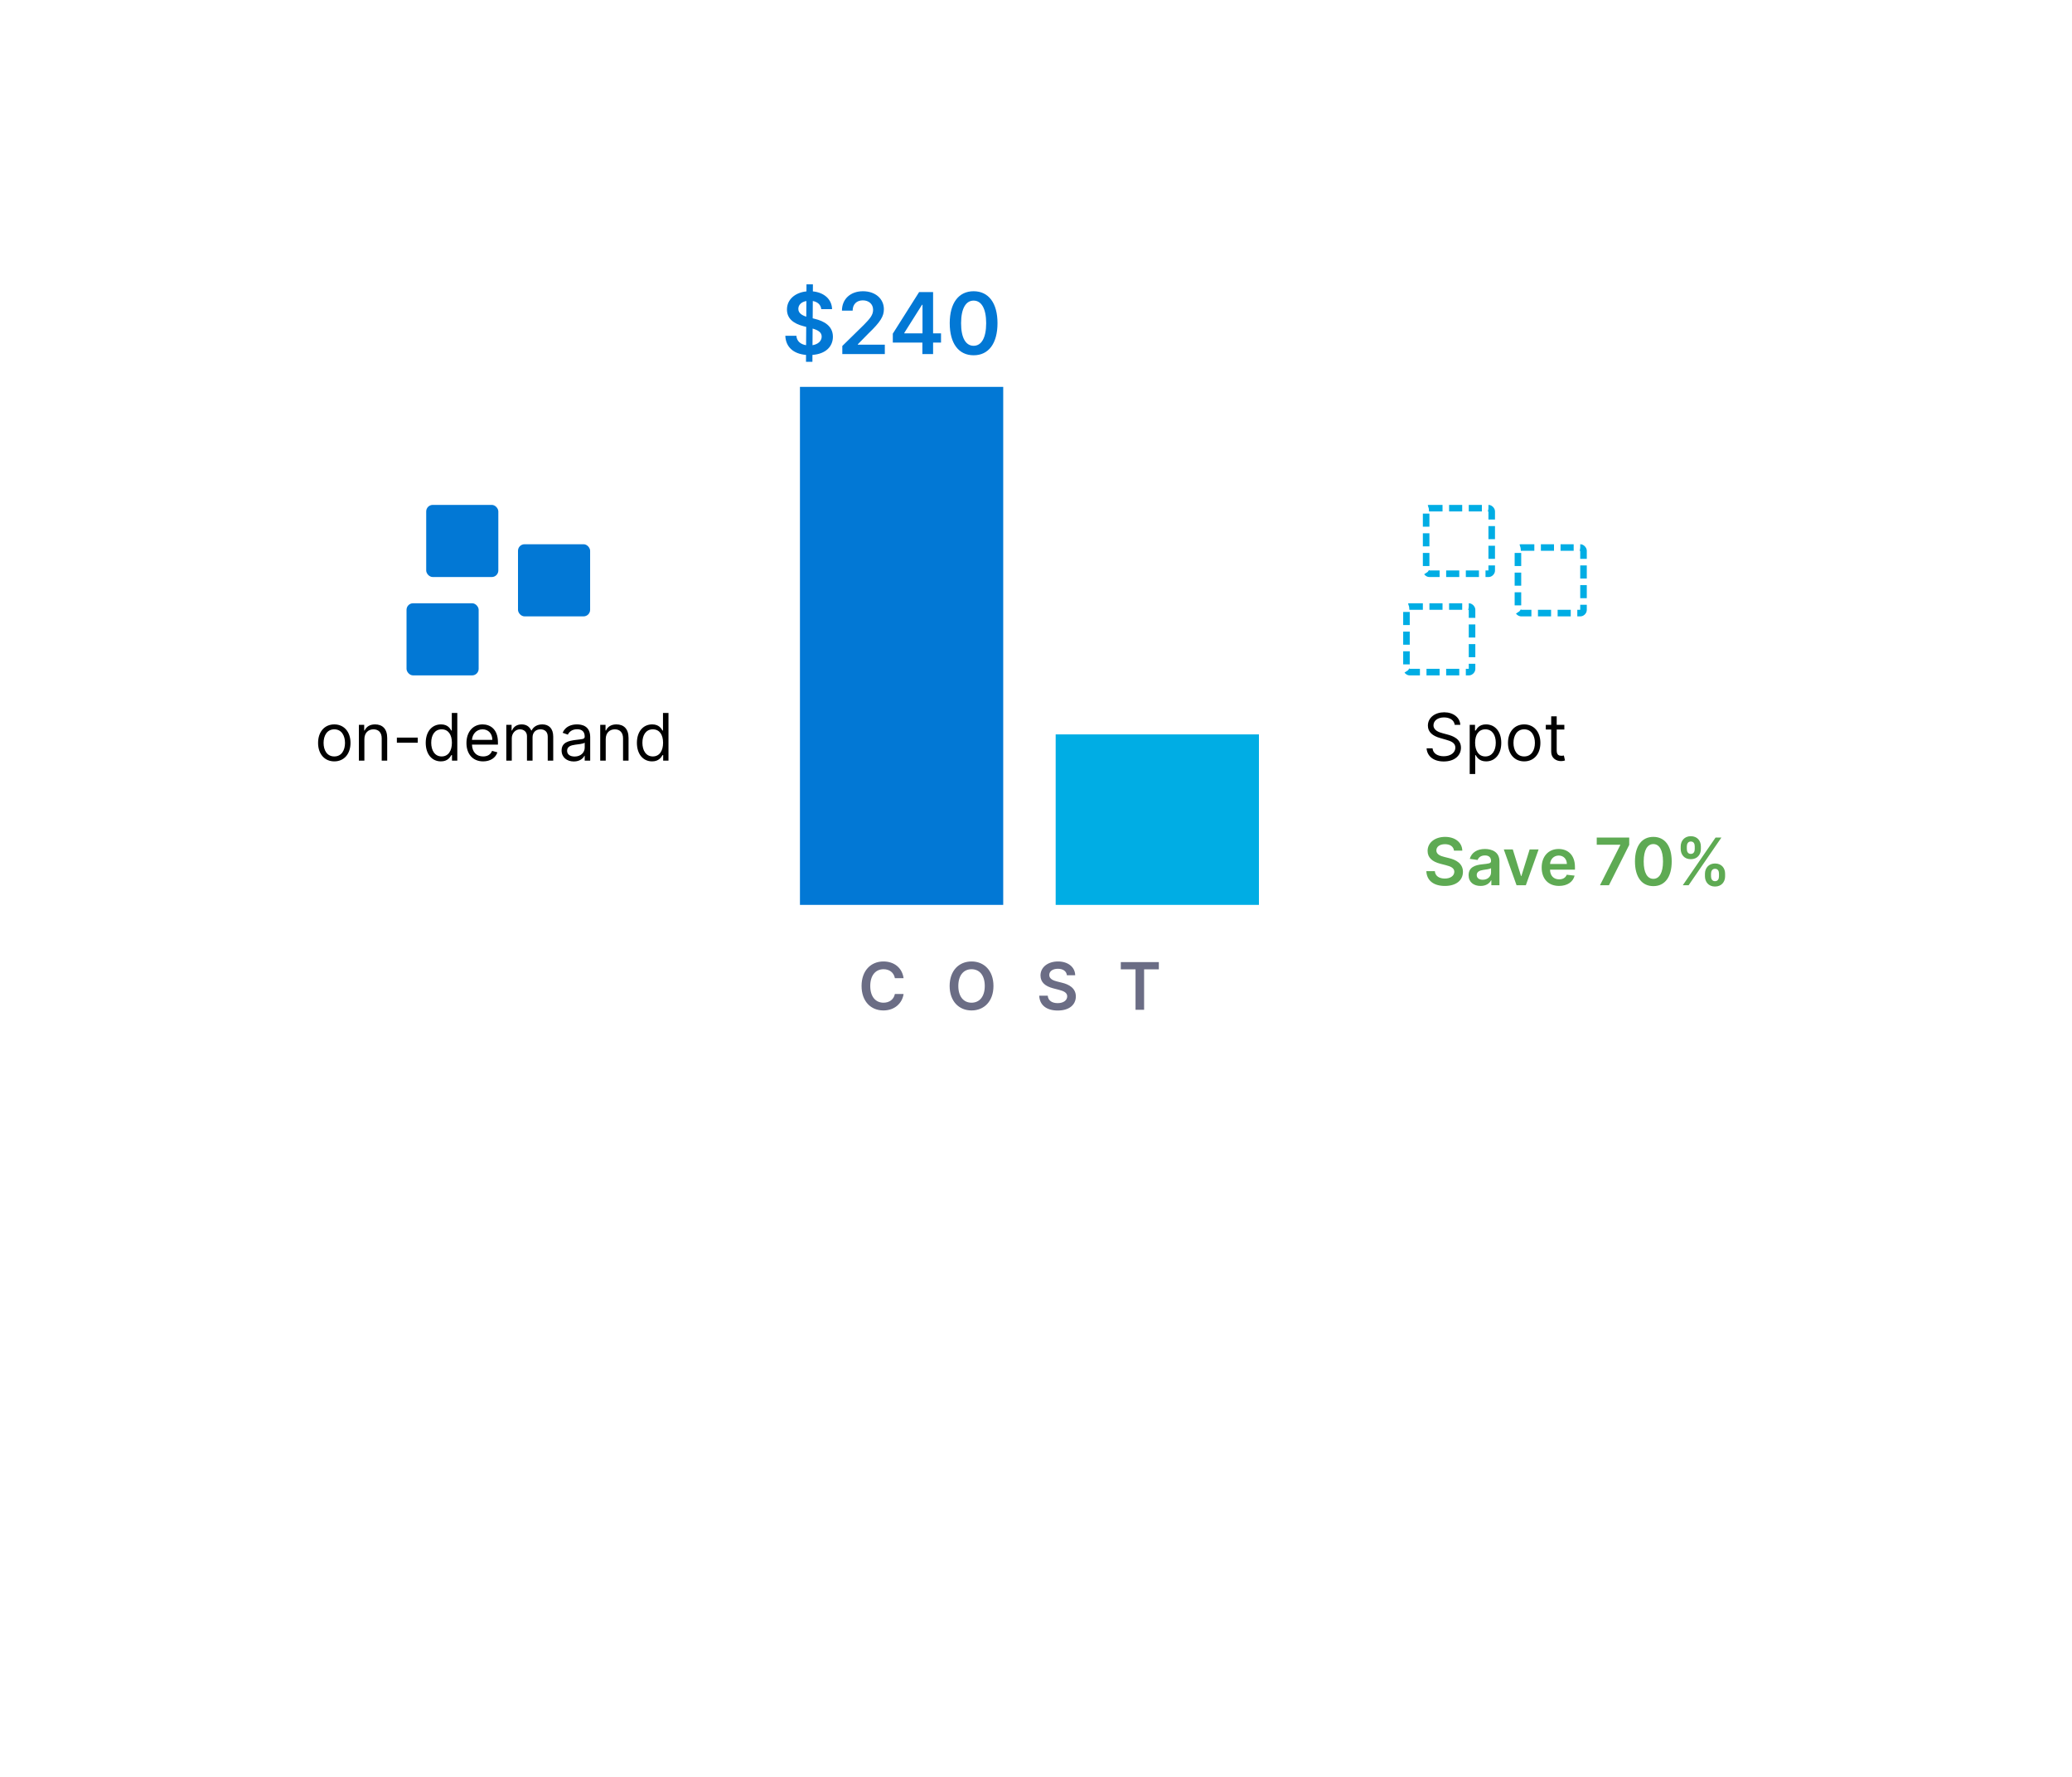 <svg width="316" height="271" viewBox="0 0 316 271" fill="none" xmlns="http://www.w3.org/2000/svg">
<path d="M50.983 116.114C52.46 116.114 53.455 114.991 53.455 113.301C53.455 111.597 52.46 110.474 50.983 110.474C49.506 110.474 48.511 111.597 48.511 113.301C48.511 114.991 49.506 116.114 50.983 116.114ZM50.983 115.361C49.861 115.361 49.349 114.395 49.349 113.301C49.349 112.207 49.861 111.227 50.983 111.227C52.105 111.227 52.617 112.207 52.617 113.301C52.617 114.395 52.105 115.361 50.983 115.361ZM55.572 112.719C55.572 111.767 56.161 111.227 56.964 111.227C57.742 111.227 58.214 111.735 58.214 112.591V116H59.052V112.534C59.052 111.142 58.31 110.474 57.205 110.474C56.382 110.474 55.87 110.844 55.614 111.398H55.544V110.545H54.734V116H55.572V112.719ZM63.709 112.491H60.527V113.273H63.709V112.491ZM67.243 116.114C68.294 116.114 68.649 115.46 68.834 115.162H68.933V116H69.743V108.727H68.905V111.412H68.834C68.649 111.128 68.322 110.474 67.257 110.474C65.879 110.474 64.927 111.568 64.927 113.287C64.927 115.02 65.879 116.114 67.243 116.114ZM67.356 115.361C66.305 115.361 65.765 114.438 65.765 113.273C65.765 112.122 66.291 111.227 67.356 111.227C68.379 111.227 68.919 112.051 68.919 113.273C68.919 114.509 68.365 115.361 67.356 115.361ZM73.681 116.114C74.789 116.114 75.599 115.56 75.854 114.736L75.045 114.509C74.832 115.077 74.338 115.361 73.681 115.361C72.697 115.361 72.019 114.725 71.98 113.557H75.939V113.202C75.939 111.17 74.732 110.474 73.596 110.474C72.118 110.474 71.138 111.639 71.138 113.315C71.138 114.991 72.104 116.114 73.681 116.114ZM71.98 112.832C72.037 111.984 72.637 111.227 73.596 111.227C74.505 111.227 75.087 111.909 75.087 112.832H71.98ZM77.214 116H78.052V112.591C78.052 111.792 78.635 111.227 79.288 111.227C79.924 111.227 80.368 111.643 80.368 112.264V116H81.22V112.449C81.22 111.746 81.66 111.227 82.427 111.227C83.024 111.227 83.535 111.543 83.535 112.349V116H84.373V112.349C84.373 111.067 83.684 110.474 82.712 110.474C81.93 110.474 81.359 110.833 81.078 111.398H81.021C80.751 110.815 80.275 110.474 79.558 110.474C78.848 110.474 78.322 110.815 78.095 111.398H78.024V110.545H77.214V116ZM87.511 116.128C88.463 116.128 88.96 115.616 89.13 115.261H89.173V116H90.011V112.406C90.011 110.673 88.69 110.474 87.994 110.474C87.17 110.474 86.232 110.759 85.806 111.753L86.602 112.037C86.786 111.639 87.223 111.213 88.022 111.213C88.793 111.213 89.173 111.621 89.173 112.321V112.349C89.173 112.754 88.761 112.719 87.766 112.847C86.754 112.978 85.65 113.202 85.65 114.452C85.65 115.517 86.474 116.128 87.511 116.128ZM87.639 115.375C86.971 115.375 86.488 115.077 86.488 114.494C86.488 113.855 87.07 113.656 87.724 113.571C88.079 113.528 89.031 113.429 89.173 113.259V114.026C89.173 114.707 88.633 115.375 87.639 115.375ZM92.379 112.719C92.379 111.767 92.968 111.227 93.771 111.227C94.548 111.227 95.021 111.735 95.021 112.591V116H95.859V112.534C95.859 111.142 95.117 110.474 94.012 110.474C93.188 110.474 92.677 110.844 92.421 111.398H92.35V110.545H91.54V116H92.379V112.719ZM99.45 116.114C100.501 116.114 100.856 115.46 101.041 115.162H101.14V116H101.95V108.727H101.112V111.412H101.041C100.856 111.128 100.529 110.474 99.464 110.474C98.086 110.474 97.134 111.568 97.134 113.287C97.134 115.02 98.086 116.114 99.45 116.114ZM99.563 115.361C98.512 115.361 97.972 114.438 97.972 113.273C97.972 112.122 98.498 111.227 99.563 111.227C100.586 111.227 101.126 112.051 101.126 113.273C101.126 114.509 100.572 115.361 99.563 115.361Z" fill="black"/>
<path d="M221.858 110.545H222.71C222.671 109.448 221.659 108.628 220.253 108.628C218.861 108.628 217.767 109.438 217.767 110.659C217.767 111.639 218.477 112.222 219.614 112.548L220.509 112.804C221.276 113.017 221.957 113.287 221.957 114.011C221.957 114.807 221.19 115.332 220.182 115.332C219.315 115.332 218.548 114.949 218.477 114.125H217.568C217.653 115.318 218.619 116.128 220.182 116.128C221.858 116.128 222.81 115.205 222.81 114.026C222.81 112.662 221.517 112.222 220.764 112.023L220.026 111.824C219.486 111.682 218.619 111.398 218.619 110.616C218.619 109.92 219.259 109.409 220.224 109.409C221.105 109.409 221.773 109.828 221.858 110.545ZM224.144 118.045H224.982V115.162H225.053C225.238 115.46 225.593 116.114 226.644 116.114C228.008 116.114 228.959 115.02 228.959 113.287C228.959 111.568 228.008 110.474 226.63 110.474C225.564 110.474 225.238 111.128 225.053 111.412H224.954V110.545H224.144V118.045ZM224.968 113.273C224.968 112.051 225.508 111.227 226.53 111.227C227.596 111.227 228.121 112.122 228.121 113.273C228.121 114.438 227.581 115.361 226.53 115.361C225.522 115.361 224.968 114.509 224.968 113.273ZM232.454 116.114C233.931 116.114 234.925 114.991 234.925 113.301C234.925 111.597 233.931 110.474 232.454 110.474C230.976 110.474 229.982 111.597 229.982 113.301C229.982 114.991 230.976 116.114 232.454 116.114ZM232.454 115.361C231.331 115.361 230.82 114.395 230.82 113.301C230.82 112.207 231.331 111.227 232.454 111.227C233.576 111.227 234.087 112.207 234.087 113.301C234.087 114.395 233.576 115.361 232.454 115.361ZM238.577 110.545H237.412V109.239H236.574V110.545H235.75V111.256H236.574V114.665C236.574 115.616 237.341 116.071 238.051 116.071C238.364 116.071 238.562 116.014 238.676 115.972L238.506 115.219C238.435 115.233 238.321 115.261 238.136 115.261C237.767 115.261 237.412 115.148 237.412 114.438V111.256H238.577V110.545Z" fill="black"/>
<rect x="122" y="59" width="31" height="79" fill="#0278D5"/>
<rect x="161" y="112" width="31" height="26" fill="#00ADE4"/>
<rect x="65" y="77" width="11" height="11" rx="1" fill="#0278D5"/>
<rect x="79" y="83" width="11" height="11" rx="1" fill="#0278D5"/>
<rect x="62" y="92" width="11" height="11" rx="1" fill="#0278D5"/>
<rect x="217.5" y="77.5" width="10" height="10" rx="0.5" stroke="#00ADE4" stroke-dasharray="2 1"/>
<rect x="231.5" y="83.5" width="10" height="10" rx="0.5" stroke="#00ADE4" stroke-dasharray="2 1"/>
<rect x="214.5" y="92.5" width="10" height="10" rx="0.5" stroke="#00ADE4" stroke-dasharray="2 1"/>
<path d="M137.807 149.181C137.583 147.565 136.34 146.628 134.728 146.628C132.828 146.628 131.397 148.013 131.397 150.364C131.397 152.711 132.81 154.099 134.728 154.099C136.457 154.099 137.604 152.981 137.807 151.592L136.479 151.585C136.312 152.438 135.616 152.917 134.746 152.917C133.567 152.917 132.722 152.033 132.722 150.364C132.722 148.723 133.56 147.81 134.749 147.81C135.633 147.81 136.326 148.311 136.479 149.181H137.807ZM151.512 150.364C151.512 148.013 150.077 146.628 148.17 146.628C146.26 146.628 144.829 148.013 144.829 150.364C144.829 152.711 146.26 154.099 148.17 154.099C150.077 154.099 151.512 152.714 151.512 150.364ZM150.187 150.364C150.187 152.018 149.356 152.917 148.17 152.917C146.988 152.917 146.153 152.018 146.153 150.364C146.153 148.709 146.988 147.81 148.17 147.81C149.356 147.81 150.187 148.709 150.187 150.364ZM162.71 148.727H163.978C163.953 147.498 162.905 146.628 161.357 146.628C159.83 146.628 158.683 147.487 158.686 148.773C158.686 149.817 159.429 150.417 160.625 150.726L161.453 150.939C162.237 151.138 162.756 151.383 162.759 151.947C162.756 152.569 162.166 152.984 161.307 152.984C160.483 152.984 159.844 152.615 159.791 151.852H158.495C158.548 153.297 159.624 154.11 161.318 154.11C163.061 154.11 164.073 153.24 164.077 151.958C164.073 150.697 163.033 150.122 161.939 149.863L161.257 149.692C160.661 149.55 160.014 149.298 160.022 148.691C160.025 148.144 160.515 147.743 161.339 147.743C162.124 147.743 162.642 148.109 162.71 148.727ZM170.932 147.832H173.18V154H174.487V147.832H176.734V146.727H170.932V147.832Z" fill="#6B6D85"/>
<path d="M122.923 55.182H123.901L123.906 54.125C125.886 53.981 127.022 52.892 127.027 51.346C127.022 49.707 125.669 48.959 124.248 48.622L123.943 48.543L123.961 45.907C124.7 46.037 125.176 46.48 125.249 47.145H126.897C126.87 45.676 125.716 44.605 123.971 44.439L123.975 43.364H122.997L122.992 44.439C121.261 44.615 120.014 45.676 120.019 47.205C120.019 48.562 120.984 49.342 122.54 49.744L122.955 49.85L122.937 52.643C122.11 52.514 121.515 52.043 121.455 51.207H119.77C119.834 52.938 121.025 53.968 122.927 54.125L122.923 55.182ZM123.915 52.643L123.934 50.108C124.774 50.353 125.309 50.676 125.314 51.332C125.309 52.015 124.76 52.504 123.915 52.643ZM122.964 48.294C122.327 48.091 121.745 47.754 121.755 47.098C121.759 46.503 122.207 46.041 122.983 45.907L122.964 48.294ZM128.461 54H134.943V52.569H130.825V52.504L132.455 50.847C134.292 49.084 134.8 48.225 134.8 47.158C134.8 45.575 133.512 44.416 131.61 44.416C129.735 44.416 128.406 45.58 128.406 47.375H130.036C130.036 46.41 130.645 45.806 131.587 45.806C132.487 45.806 133.156 46.355 133.156 47.246C133.156 48.035 132.676 48.599 131.744 49.545L128.461 52.763V54ZM136.162 52.246H140.672V54H142.306V52.246H143.516V50.838H142.306V44.545H140.173L136.162 50.884V52.246ZM140.69 50.838H137.916V50.764L140.616 46.484H140.69V50.838ZM148.485 54.18C150.766 54.185 152.128 52.384 152.128 49.282C152.128 46.198 150.757 44.416 148.485 44.416C146.214 44.416 144.847 46.194 144.843 49.282C144.843 52.38 146.205 54.18 148.485 54.18ZM148.485 52.735C147.308 52.735 146.569 51.553 146.574 49.282C146.579 47.029 147.313 45.843 148.485 45.843C149.662 45.843 150.396 47.029 150.401 49.282C150.401 51.553 149.667 52.735 148.485 52.735Z" fill="#0278D5"/>
<path d="M221.747 129.727H223.015C222.99 128.498 221.942 127.628 220.394 127.628C218.867 127.628 217.72 128.487 217.723 129.773C217.723 130.817 218.466 131.417 219.662 131.726L220.49 131.939C221.275 132.138 221.793 132.383 221.797 132.947C221.793 133.569 221.204 133.984 220.344 133.984C219.52 133.984 218.881 133.615 218.828 132.852H217.532C217.585 134.297 218.661 135.11 220.355 135.11C222.098 135.11 223.111 134.24 223.114 132.958C223.111 131.697 222.07 131.122 220.976 130.863L220.294 130.692C219.698 130.55 219.052 130.298 219.059 129.691C219.062 129.144 219.552 128.743 220.376 128.743C221.161 128.743 221.679 129.109 221.747 129.727ZM225.801 135.11C226.657 135.11 227.169 134.709 227.403 134.251H227.446V135H228.681V131.349C228.681 129.908 227.506 129.474 226.465 129.474C225.318 129.474 224.438 129.986 224.154 130.98L225.354 131.151C225.482 130.778 225.844 130.458 226.473 130.458C227.069 130.458 227.396 130.763 227.396 131.3V131.321C227.396 131.69 227.009 131.708 226.046 131.811C224.988 131.925 223.976 132.241 223.976 133.469C223.976 134.542 224.761 135.11 225.801 135.11ZM226.135 134.165C225.599 134.165 225.215 133.92 225.215 133.448C225.215 132.955 225.645 132.749 226.22 132.667C226.558 132.621 227.233 132.536 227.399 132.401V133.043C227.399 133.651 226.909 134.165 226.135 134.165ZM234.651 129.545H233.284L232.027 133.597H231.97L230.716 129.545H229.345L231.288 135H232.708L234.651 129.545ZM237.77 135.107C239.041 135.107 239.915 134.485 240.142 133.537L238.941 133.402C238.767 133.864 238.341 134.105 237.787 134.105C236.956 134.105 236.406 133.558 236.395 132.624H240.195V132.23C240.195 130.316 239.044 129.474 237.702 129.474C236.14 129.474 235.12 130.621 235.12 132.305C235.12 134.016 236.125 135.107 237.77 135.107ZM236.399 131.758C236.438 131.062 236.953 130.476 237.72 130.476C238.459 130.476 238.956 131.016 238.963 131.758H236.399ZM244.015 135H245.382L248.472 128.853V127.727H243.518V128.828H247.108V128.878L244.015 135ZM252.15 135.138C253.904 135.142 254.952 133.757 254.952 131.371C254.952 128.999 253.897 127.628 252.15 127.628C250.403 127.628 249.352 128.995 249.348 131.371C249.348 133.754 250.396 135.138 252.15 135.138ZM252.15 134.027C251.244 134.027 250.676 133.118 250.68 131.371C250.683 129.638 251.248 128.725 252.15 128.725C253.055 128.725 253.62 129.638 253.624 131.371C253.624 133.118 253.059 134.027 252.15 134.027ZM260.02 133.636C260.024 134.482 260.56 135.202 261.558 135.202C262.552 135.202 263.099 134.482 263.095 133.636V133.253C263.099 132.401 262.566 131.687 261.558 131.687C260.574 131.687 260.024 132.408 260.02 133.253V133.636ZM256.323 129.474C256.327 130.32 256.863 131.033 257.865 131.033C258.855 131.033 259.402 130.327 259.399 129.474V129.091C259.402 128.239 258.87 127.525 257.865 127.525C256.884 127.525 256.327 128.239 256.323 129.091V129.474ZM256.643 135H257.534L262.534 127.727H261.643L256.643 135ZM260.947 133.253C260.951 132.876 261.11 132.496 261.558 132.496C262.027 132.496 262.165 132.876 262.161 133.253V133.636C262.165 134.013 262.012 134.386 261.558 134.386C261.103 134.386 260.951 134.009 260.947 133.636V133.253ZM257.257 129.091C257.261 128.718 257.414 128.335 257.865 128.335C258.333 128.335 258.468 128.714 258.465 129.091V129.474C258.468 129.851 258.319 130.224 257.865 130.224C257.41 130.224 257.261 129.851 257.257 129.474V129.091Z" fill="#5EAA53"/>
</svg>

